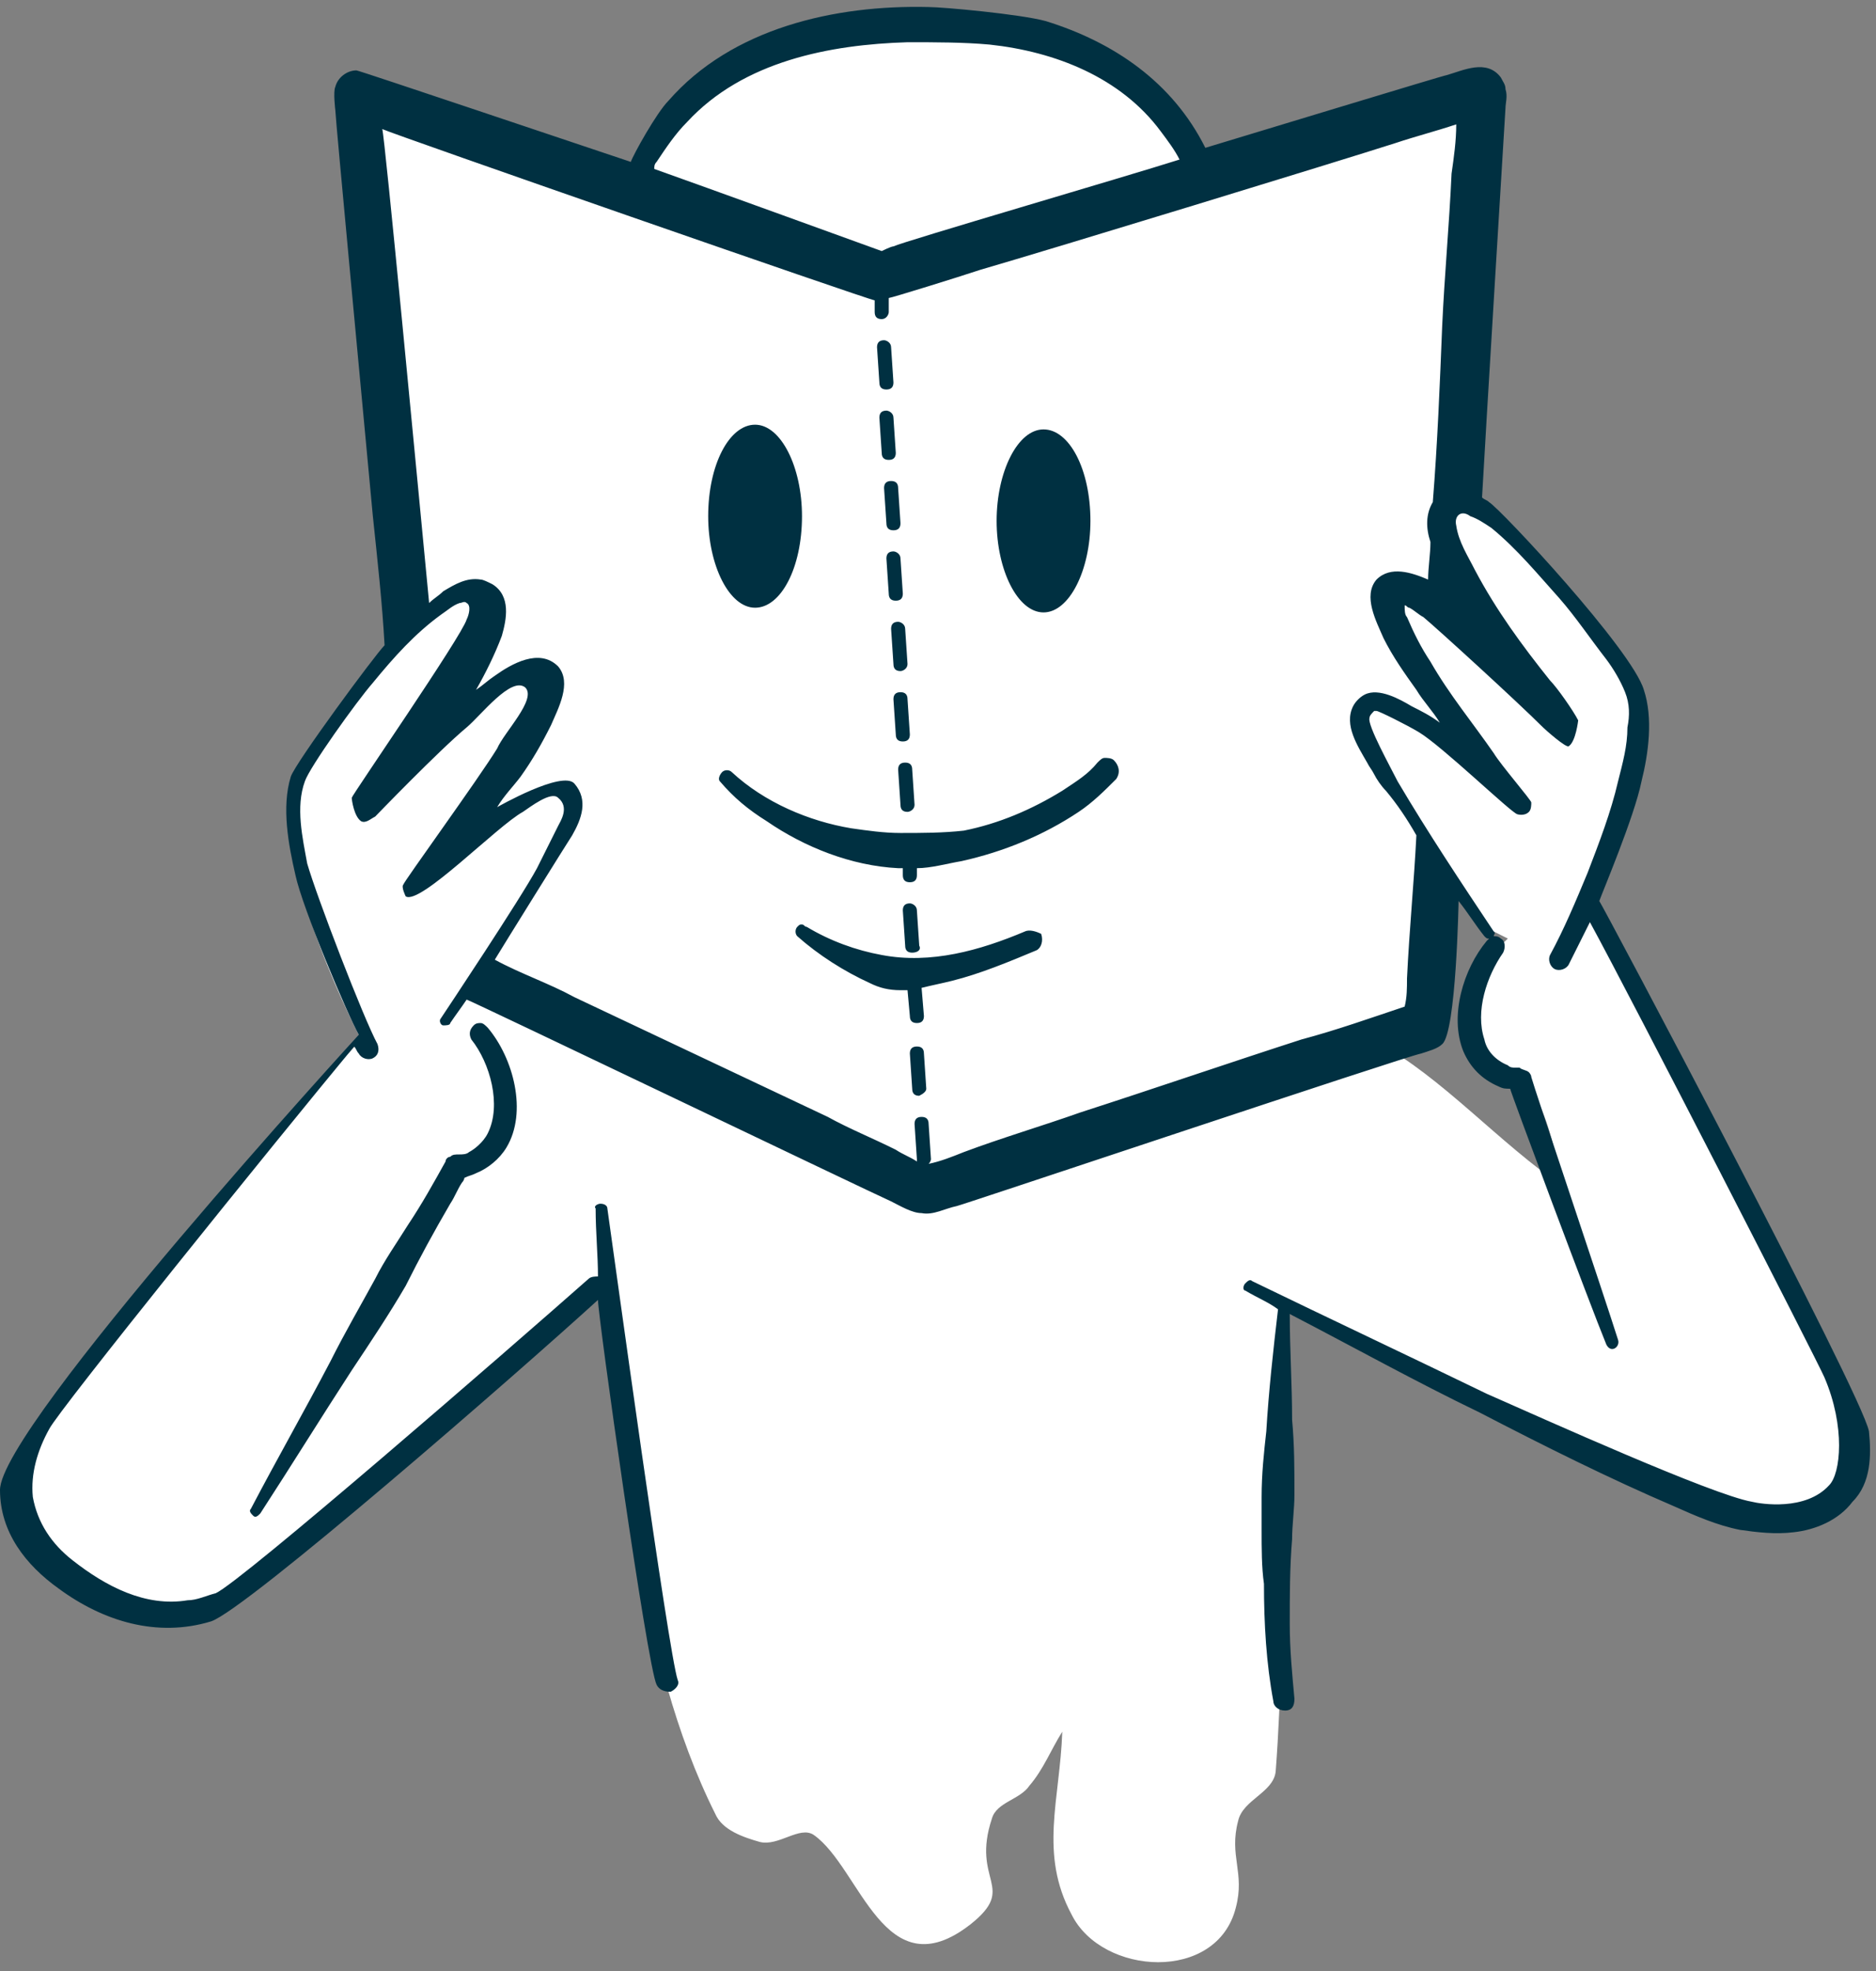 <svg viewBox="0 0 80 84" xmlns="http://www.w3.org/2000/svg">
<rect x="0" y="0" width="80" height="84" fill="#808080" stroke="none"/>
<!-- ©COMICS/SRC by @nyuudo -->
<path d="m78.5 58.9c-3.5-7-7.2-13.8-10.8-20.7 1.3-3 2.8-7.4 1.6-9.3-1.5-2.4-5.2-7.3-7.1-7.5l1-17.5-12 3.7c-1.2-3.9-6.1-6.8-11.9-6.8-6.1 0-11.1 3.2-12.1 7.4l-12-4.2 2 22.9c-1.7 1.7-3.6 4.3-4.5 5.8-1.5 2.5 1.5 9.3 2.7 11.6-4.7 5.1-9 10.5-13.4 15.9-4.9 6.1 4.3 11.2 9.7 6.7 4.7-3.9 9.3-8.1 13.9-12.1 1.1 7.1 1.5 15.7 4.9 22.5.3.7 1.2 1 1.9 1.2.8.2 1.7-.7 2.3-.3 2 1.4 3 6.7 6.7 3.8 2-1.6 0-1.8.9-4.5.2-.7 1.2-.8 1.6-1.4.6-.7.9-1.5 1.4-2.3-.1 2.9-1 5.2.4 7.8 1.3 2.6 6.2 2.9 7-.3.4-1.5-.3-2.2.1-3.7.2-.9 1.5-1.2 1.6-2.1.5-6.6.1-13.2.2-19.9 5.2 2.7 12.3 6.9 18.4 8.7 4.3 1.1 7.6-1.2 5.5-5.4zm-19.8-14.5 2.3-.8.4-7.1c1.1 1.6 2.1 3.1 2.1 3.1l.8.4c-1.4 1.3-2.4 3-1 4.8.6.7 1.6 1 2.1 1.8.7 1.2.9 2.6 1.3 4-2.8-1.9-5.2-4.7-8-6.2z" fill="#fff"/>
<path d="m42.5 22.2c0-2.1.9-3.9 2-3.9s2 1.7 2 3.9c0 2.1-.9 3.9-2 3.9s-2-1.8-2-3.9zm1.2 17.5c-1.9.8-4 1.4-6.1 1-1.1-.2-2.2-.6-3.2-1.2-.1 0-.1-.1-.2-.1s-.1 0-.2.1-.1.3 0 .4c.9.8 2 1.5 3.1 2 .4.2.8.3 1.3.3h.3l.1 1.1c0 .2.1.3.3.3s.3-.1.3-.3l-.1-1.2c.4-.1.9-.2 1.3-.3 1.2-.3 2.4-.8 3.6-1.3.2-.1.3-.4.2-.7-.2-.1-.5-.2-.7-.1zm-11.5-13.8c1.1 0 2-1.7 2-3.9 0-2.1-.9-3.9-2-3.9s-2 1.7-2 3.9c0 2.1.9 3.9 2 3.9zm14.9 6.4c-.1 0-.2.1-.3.2-.4.5-.9.8-1.5 1.2-1.3.8-2.7 1.4-4.2 1.7-.9.1-1.8.1-2.7.1-.7 0-1.4-.1-2.1-.2-1.8-.3-3.7-1.1-5.1-2.4-.1-.1-.3-.1-.4 0s-.2.3-.1.4c.6.7 1.2 1.2 2 1.7 1.6 1.1 3.6 1.9 5.6 2h.2v.3c0 .2.1.3.3.3s.3-.1.3-.3v-.3c.6 0 1.3-.2 1.9-.3 1.8-.4 3.5-1.1 5-2.1.6-.4 1.1-.9 1.6-1.4.2-.3.1-.6-.1-.8-.1-.1-.3-.1-.4-.1zm-8.8-5.8c-.2 0-.3.1-.3.3l.1 1.5c0 .2.1.3.3.3.1 0 .3-.1.3-.3l-.1-1.5c0-.2-.2-.3-.3-.3zm-.2-3c-.2 0-.3.1-.3.3l.1 1.5c0 .2.1.3.3.3s.3-.1.3-.3l-.1-1.5c0-.2-.2-.3-.3-.3zm.2 9.3.1 1.5c0 .2.1.3.3.3.1 0 .3-.1.3-.3l-.1-1.5c0-.2-.1-.3-.3-.3s-.3.1-.3.3zm-.6-12 .1 1.5c0 .2.1.3.3.3s.3-.1.3-.3l-.1-1.5c0-.2-.1-.3-.3-.3s-.3.1-.3.3zm.7 8.7c-.2 0-.3.1-.3.3l.1 1.5c0 .2.1.3.3.3s.3-.1.3-.3l-.1-1.5c0-.2-.1-.3-.3-.3zm.7 15.1c-.2 0-.3.1-.3.3l.1 1.5c0 .2.1.3.3.3.2-.1.3-.2.3-.3l-.1-1.5c0-.2-.1-.3-.3-.3zm-.2-4c.2 0 .4-.1.3-.3l-.1-1.5c0-.2-.2-.3-.3-.3-.2 0-.3.1-.3.3l.1 1.5c0 .2.1.3.3.3zm-1.1-23.1c-.2 0-.3.1-.3.3l.1 1.5c0 .2.1.3.3.3s.3-.1.3-.3l-.1-1.5c0-.2-.2-.3-.3-.3zm0-.9c.2 0 .3-.1.3-.3l-.1-1.5c0-.2-.2-.3-.3-.3-.2 0-.3.1-.3.3l.1 1.5c0 .2.1.3.3.3zm41.2 47.4c-.6.8-1.6 1.2-2.5 1.3-.8.1-1.6 0-2.3-.1-1-.2-1.9-.6-2.8-1-2.8-1.2-5.6-2.6-8.3-4-2.7-1.3-5.4-2.8-8.1-4.2 0 1.5.1 3 .1 4.5.1 1.1.1 2.1.1 3.2 0 .6-.1 1.3-.1 1.9-.1 1.2-.1 2.4-.1 3.6 0 1.1.1 2.1.2 3.2 0 .3-.1.5-.4.5s-.5-.2-.5-.4c-.3-1.6-.4-3.3-.4-5-.1-.7-.1-1.5-.1-2.3v-1.4c0-1 .1-1.9.2-2.8.1-1.7.3-3.5.5-5.2-.4-.3-.9-.5-1.4-.8-.1 0-.1-.2 0-.3s.2-.2.3-.1c3.3 1.6 6.7 3.2 10 4.8 2.5 1.1 9.6 4.3 11.3 4.6.4.1 2.3.4 3.3-.7.5-.5.7-2.5-.2-4.6-.3-.7-8.2-16.1-10-19.4-.3.6-.6 1.2-.9 1.8-.1.2-.4.3-.6.2s-.3-.4-.2-.6c.6-1.1 1.1-2.3 1.6-3.5.5-1.3 1-2.6 1.3-3.9.2-.8.4-1.5.4-2.3.1-.5.1-1-.1-1.5s-.5-1-.8-1.4c-.7-.9-1.3-1.8-2-2.6-.9-1-1.8-2.1-2.9-3-.3-.2-.6-.4-.9-.5-.4-.3-.7 0-.6.4.1.7.5 1.3.8 1.9.9 1.7 2 3.2 3.2 4.7.3.3 1 1.3 1.2 1.7 0 0-.1.9-.4 1.1-.1.1-1-.7-1.1-.8-1.1-1.1-4.5-4.2-5.1-4.7-.2-.1-.4-.3-.6-.4-.1 0-.1-.1-.2-.1 0 .2 0 .4.1.5.3.7.6 1.3 1 1.9.8 1.4 1.8 2.6 2.7 3.9.3.5 1.6 2 1.6 2.1s0 .3-.1.4c-.2.2-.5.1-.5.1-.3-.1-3.2-2.9-4.2-3.5-.5-.3-1.7-.9-1.8-.9h-.1c-.1.1-.2.2-.2.3-.1.3.9 2.1 1.2 2.7 1.3 2.2 2.7 4.3 4.1 6.4.1.1 0 .1 0 .2.1 0 .2 0 .3.1.2.1.2.4.1.6-.7 1-1.2 2.5-.8 3.7.1.5.5.9 1 1.1.1.1.2.1.3.1h.2c.1.1.3.1.4.2 0 0 .1.1.1.2.1.4 3.1 9.3 3.7 11.2.1.3-.3.6-.5.2-.7-1.7-4.1-10.8-4.1-10.9-.2 0-.3 0-.5-.1-.7-.3-1.2-.8-1.5-1.5-.6-1.5 0-3.5 1-4.7l.1-.1c-.1 0-.1 0-.2-.1-.4-.5-.7-1-1.1-1.5 0 0-.1 5.6-.7 6.1-.2.2-.6.3-.9.4-.6.1-19.7 6.5-19.8 6.5-.5.1-1 .4-1.5.3-.4 0-.9-.3-1.3-.5-.9-.4-17.8-8.5-18.1-8.6-.2.3-.5.7-.7 1 0 .1-.2.1-.3.1s-.2-.2-.1-.3c.2-.3 3.4-5.1 4.1-6.4l.9-1.8c.1-.2.5-.8 0-1.2-.3-.3-1.2.4-1.5.6-1.1.6-4.4 4-5 3.6 0 0-.2-.4-.1-.5 0-.1 3.2-4.5 4-5.8.3-.7 1.7-2.1 1.2-2.6-.6-.5-1.9 1.2-2.5 1.7-1.2 1-3.9 3.8-3.9 3.8-.2.1-.4.3-.6.2-.3-.2-.4-.9-.4-1s4.7-6.9 4.9-7.6c.1-.2.2-.6 0-.7-.1-.1-.2 0-.3 0-.3.1-.5.3-.8.5-1.1.8-2 1.8-2.9 2.9-.7.8-2.7 3.6-2.9 4.2-.4 1.1-.1 2.4.1 3.5.4 1.4 2.4 6.6 3 7.7.1.3 0 .5-.2.6s-.5 0-.6-.2c-.1-.1-.1-.2-.2-.3-3.4 4.1-12.6 15.5-13 16.3-.5.9-.8 1.9-.7 2.9.2 1.1.8 2 1.7 2.7 1.4 1.1 3.1 2 4.9 1.7.4 0 .8-.2 1.2-.3 1.1-.5 12.5-10.4 15.9-13.4.1-.1.3-.1.4-.1 0-.9-.1-1.9-.1-2.9-.1-.1.1-.2.2-.2.2 0 .3.1.3.2.3 2.1 2.6 18.9 3 20.1.1.2-.1.4-.3.5-.3 0-.5-.1-.6-.3-.4-.8-2.5-15.7-2.5-16.4-3.4 3.1-15 13.2-16.5 13.7-2.3.7-4.6 0-6.5-1.4-1.4-1-2.5-2.4-2.5-4.2 0-2.7 15.3-19.4 15.3-19.4-.5-.9-2.4-5.4-2.7-6.8-.3-1.3-.6-2.9-.2-4.2.2-.6 3.6-5.2 4-5.6-.1-1.8-.3-3.6-.5-5.5-.4-4.3-1.6-17-1.6-17.3 0 0-.1-.8 0-1 .1-.4.5-.7.9-.7.1 0 9.6 3.2 11.7 3.9.1-.3 1.1-2.1 1.6-2.6 2.7-3.1 7.1-4.1 11.1-4 .6 0 3.9.3 5 .6 2.9.9 5.4 2.6 6.8 5.4 2-.6 10.2-3.1 10.3-3.1.7-.2 1.7-.7 2.3.1.1.2.2.3.2.5.1.3 0 .6 0 .8 0 0-.9 14.7-1 16.6.1.1.2.1.3.2.5.3 6.1 6.3 6.6 8 .4 1.2.2 2.7-.1 3.9-.3 1.5-1.7 4.8-1.8 5.1.1.1 11.2 21 11.5 22.6.1 1 .1 2.2-.7 3zm-51.1-56.8c1.7.6 9.7 3.5 9.7 3.5s.4-.2.5-.2c.4-.2 10-3 12.2-3.7-.2-.4-.5-.8-.8-1.2-1.7-2.3-4.5-3.4-7.3-3.7-1.1-.1-2.3-.1-3.5-.1-3.3.1-7 .8-9.4 3.4-.5.5-.9 1.1-1.3 1.7-.1.1-.1.2-.1.3zm34.2-1.9c-.9.3-1.7.5-2.6.8-2.5.8-14.6 4.5-17.7 5.4-.9.3-3.8 1.2-3.9 1.2v.6c0 .1-.1.3-.3.3s-.3-.1-.3-.3v-.5c-.2 0-20.6-7.1-21-7.3.1.2 1.5 15 2 20.2.2-.2.4-.3.6-.5.5-.3 1-.6 1.6-.5.1 0 .3.1.5.2.8.5.6 1.5.4 2.2-.3.8-.7 1.6-1.1 2.3.3-.2.5-.4.8-.6.7-.5 1.9-1.2 2.7-.4.6.7 0 1.8-.3 2.5-.4.8-.8 1.5-1.3 2.2-.3.4-.7.8-1 1.3 0 0 2.8-1.6 3.3-1 .6.7.3 1.5-.1 2.2-.2.3-3 4.8-3.3 5.3 1.1.6 2.3 1 3.4 1.6l10.8 5.1c.9.5 1.9.9 2.9 1.4.3.2.6.3.9.5 0 0 0 0 0-.1l-.1-1.5c0-.2.1-.3.3-.3s.3.1.3.3l.1 1.5s0 .1-.1.2c.5-.1 1-.3 1.5-.5 1.6-.6 3.3-1.1 5-1.7 3.1-1 6.3-2.1 9.4-3.1 1.5-.4 2.9-.9 4.4-1.4.1-.4.1-.8.1-1.2.1-2.1.3-4.1.4-6.1-.4-.7-.8-1.3-1.3-1.9-.2-.2-.4-.5-.5-.7s-.2-.3-.3-.5c-.4-.7-1-1.6-.6-2.4.1-.2.3-.4.5-.5.6-.3 1.5.2 2 .5.4.2.8.4 1.2.7-.3-.5-.7-.9-1-1.4-.5-.7-1-1.4-1.4-2.2-.3-.7-.9-1.8-.3-2.5.6-.6 1.5-.3 2.2 0 0-.5.1-1.1.1-1.6-.2-.6-.2-1.2.1-1.7.2-2.5.3-5 .4-7.5.1-2.2.3-4.3.4-6.5.1-.7.2-1.4.2-2.1zm-42.1 43.8c-.1.1-.3.1-.4.1-.2 0-.3 0-.4.1-.1 0-.2.1-.2.2-.5.9-1 1.8-1.6 2.7-.5.8-1 1.5-1.4 2.3-.6 1.1-1.3 2.3-1.9 3.5-1.1 2.1-2.3 4.2-3.4 6.3-.1.1 0 .2.1.3s.2 0 .3-.1c1.3-2 2.6-4.1 3.9-6.1.8-1.2 1.6-2.4 2.3-3.6.6-1.2 1.2-2.3 1.9-3.5.2-.3.3-.6.5-.9 0 0 .1-.1.1-.2.2-.1.3-.1.5-.2.5-.2 1-.6 1.3-1.1.9-1.5.3-3.8-.8-5.1-.1-.1-.2-.2-.3-.2s-.2 0-.3.1c-.2.2-.2.4-.1.6.8 1 1.3 2.8.7 4-.2.4-.6.7-.8.8z" fill="#003041"/>
</svg>